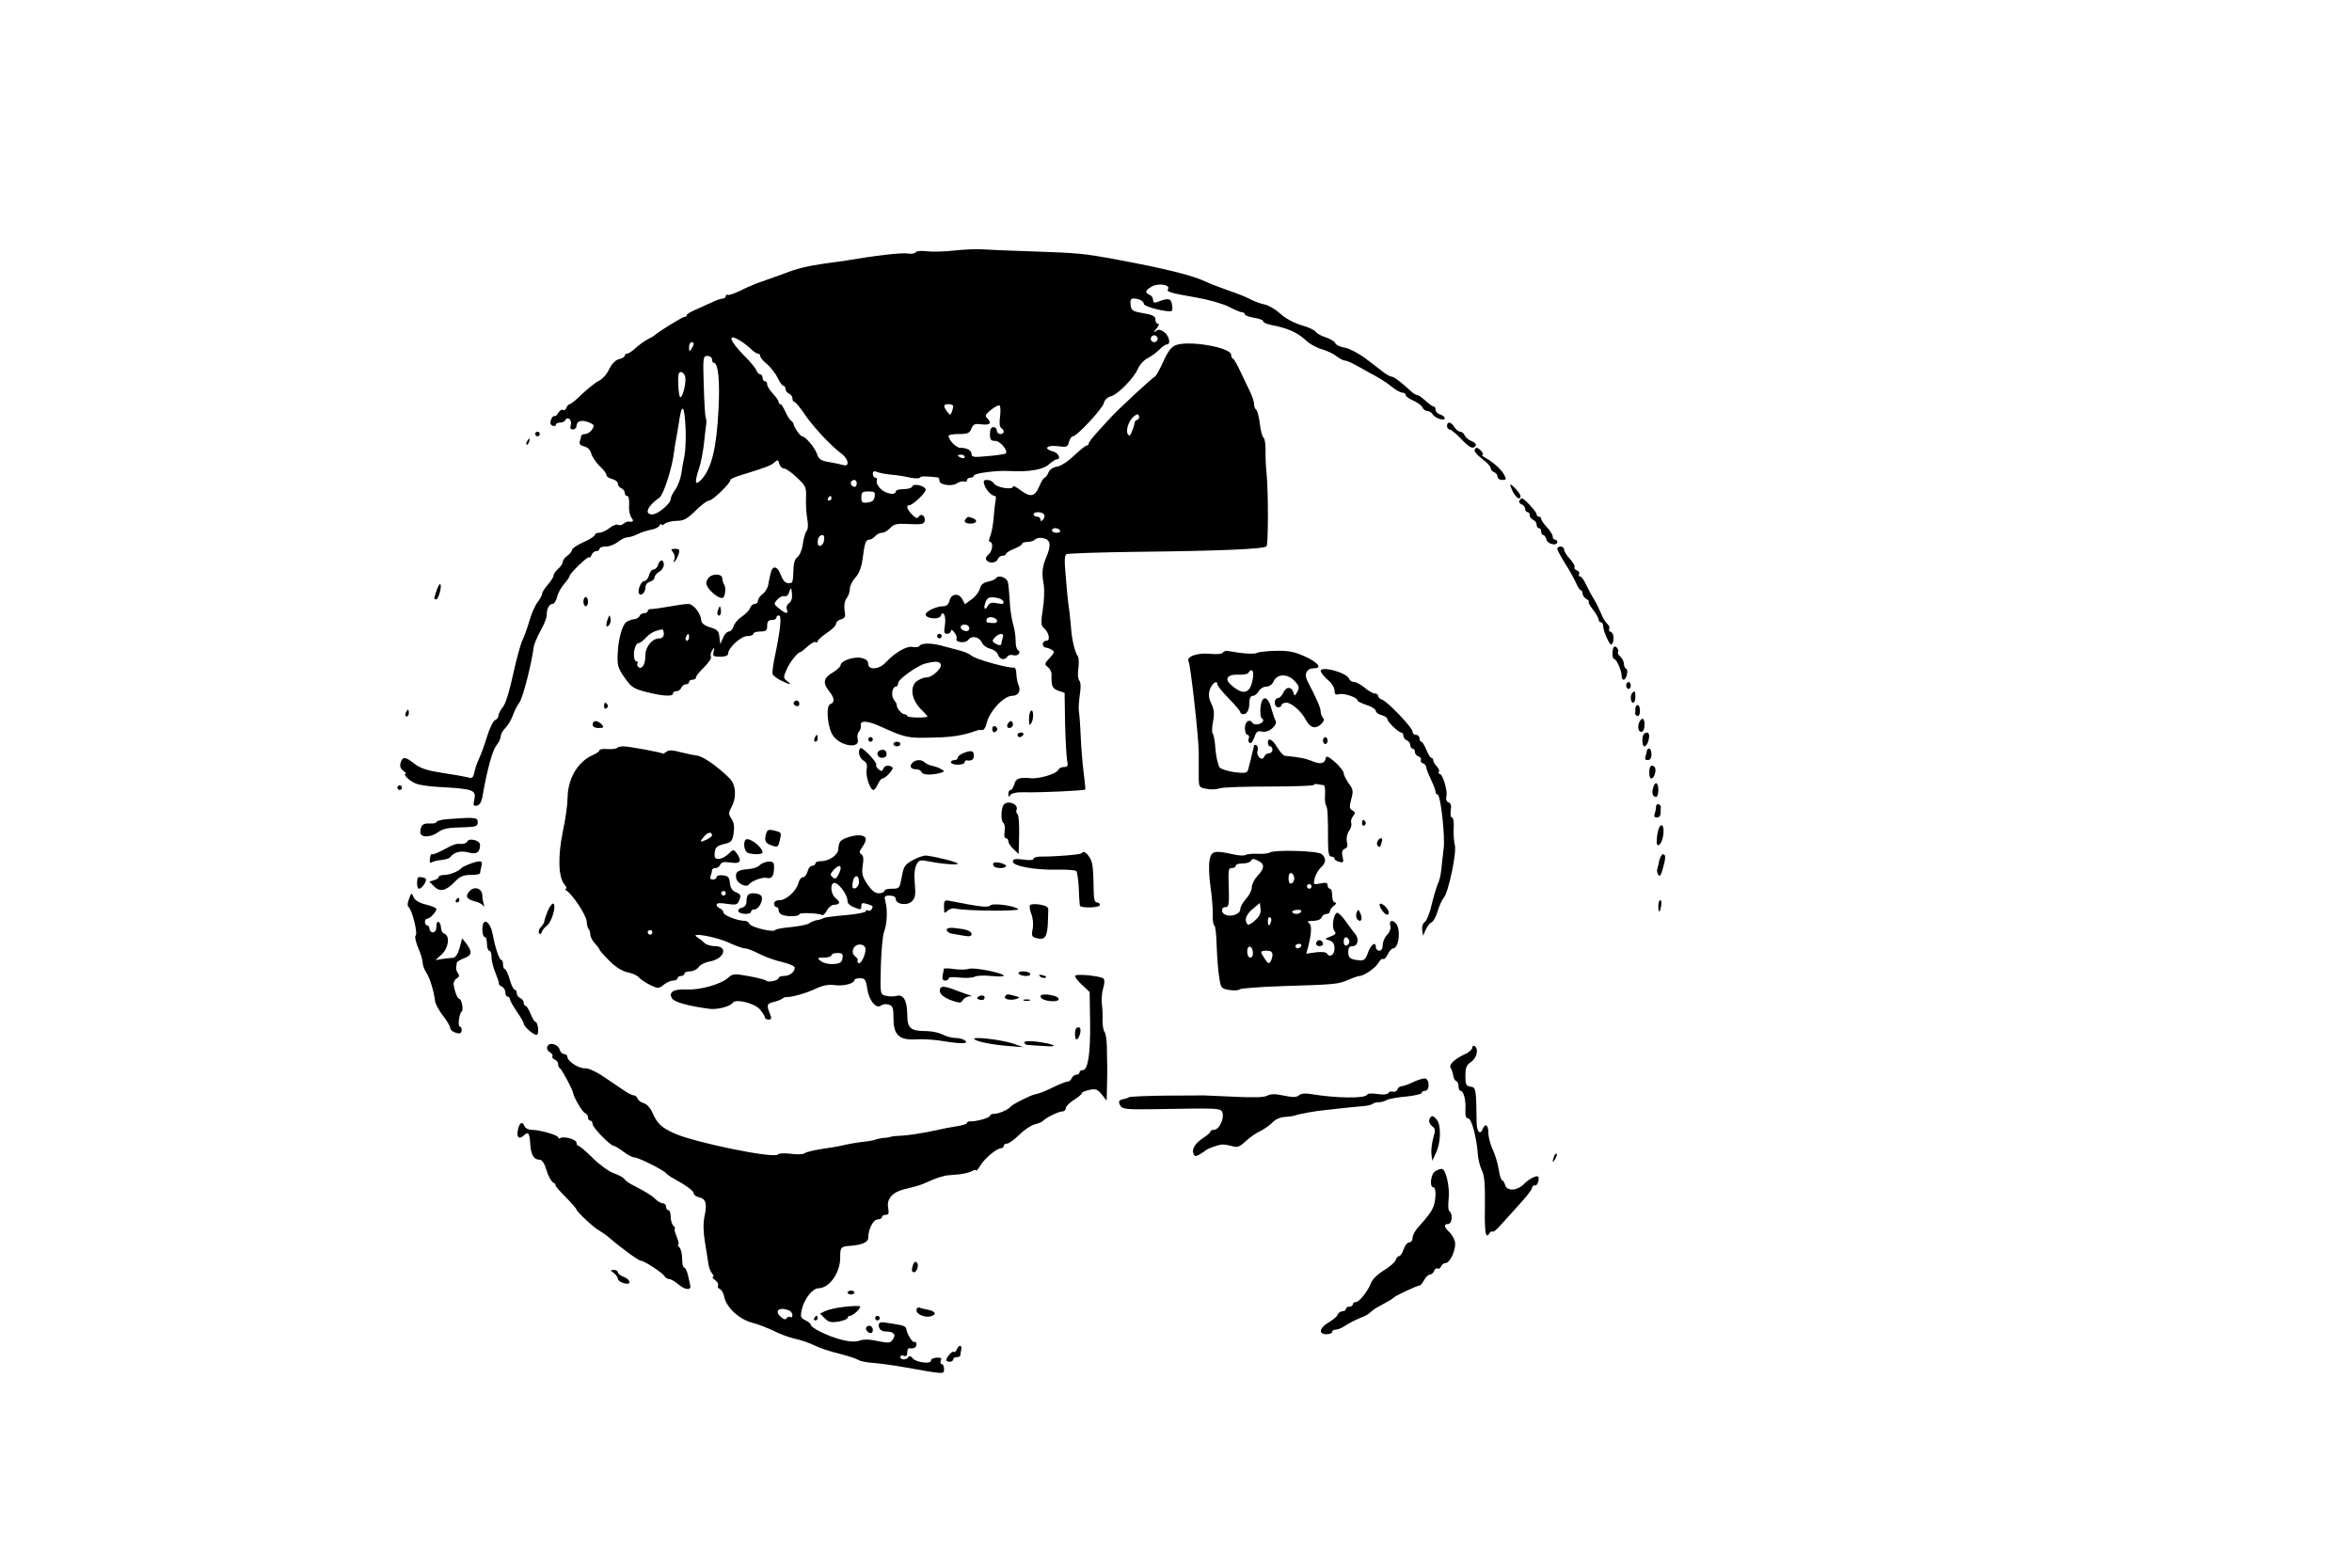 <?xml version="1.0" standalone="no"?>
<!DOCTYPE svg PUBLIC "-//W3C//DTD SVG 20010904//EN"
 "http://www.w3.org/TR/2001/REC-SVG-20010904/DTD/svg10.dtd">
<svg version="1.0" xmlns="http://www.w3.org/2000/svg"
 width="1024pt" height="683pt" viewBox="0 0 1024 683"
 preserveAspectRatio="xMidYMid meet">

<g transform="translate(0,683) scale(0.1,-0.1)"
fill="#000000" stroke="none">
<path d="M4155 5739 c-44 -5 -99 -6 -122 -3 -23 3 -44 1 -47 -5 -4 -5 -18 -8
-32 -5 -26 5 -145 -9 -279 -32 -11 -1 -53 -8 -94 -13 -69 -10 -116 -22 -166
-42 -11 -4 -48 -17 -81 -29 -34 -11 -83 -31 -109 -45 -27 -13 -52 -22 -57 -19
-4 3 -8 0 -8 -5 0 -6 -6 -11 -13 -11 -7 0 -31 -8 -53 -19 -21 -10 -54 -24 -71
-32 -18 -8 -33 -17 -33 -21 0 -5 -5 -8 -10 -8 -9 0 -116 -66 -130 -80 -3 -3
-17 -11 -31 -18 -15 -8 -38 -25 -52 -38 -14 -13 -31 -24 -37 -24 -5 0 -10 -4
-10 -9 0 -5 -11 -12 -25 -15 -16 -4 -31 -20 -43 -44 -9 -20 -29 -43 -44 -50
-15 -7 -47 -33 -73 -57 -25 -25 -50 -45 -54 -45 -5 0 -12 -7 -15 -16 -3 -8
-10 -13 -15 -9 -6 3 -14 -3 -20 -12 -5 -10 -13 -17 -17 -15 -5 2 -11 -5 -15
-16 -5 -14 -3 -22 7 -26 8 -3 14 -1 14 4 0 6 9 10 19 10 11 0 21 5 23 12 2 6
10 8 16 4 7 -4 10 -16 7 -27 -4 -13 -2 -19 9 -19 9 0 16 7 16 15 0 22 22 28
53 16 24 -10 26 -13 15 -31 -7 -11 -21 -20 -30 -20 -10 0 -18 -4 -18 -9 0 -5
-3 -16 -6 -24 -3 -10 3 -17 19 -21 15 -3 27 -15 31 -31 4 -14 20 -38 36 -54
17 -15 30 -33 30 -39 0 -7 11 -14 25 -18 14 -3 25 -13 25 -20 0 -8 7 -17 15
-20 8 -4 15 -12 15 -20 0 -8 5 -14 11 -14 6 0 9 -16 8 -39 -2 -22 3 -46 10
-55 12 -15 8 -21 -13 -17 -4 1 -14 -3 -22 -10 -7 -6 -18 -8 -24 -4 -5 3 -22
-3 -36 -14 -15 -12 -35 -21 -45 -21 -11 0 -19 -4 -19 -9 0 -5 -22 -20 -50 -32
-27 -12 -50 -28 -50 -34 0 -6 -9 -17 -20 -25 -11 -8 -20 -20 -20 -27 0 -7 -9
-21 -20 -30 -11 -10 -20 -22 -20 -29 0 -6 -11 -24 -25 -40 -14 -16 -25 -34
-25 -40 0 -6 -9 -22 -19 -36 -11 -13 -27 -49 -36 -81 -9 -31 -23 -70 -31 -86
-8 -17 -26 -83 -40 -147 -15 -69 -32 -127 -44 -142 -11 -13 -20 -31 -20 -39 0
-7 -7 -16 -15 -19 -8 -4 -24 -36 -35 -73 -11 -36 -27 -79 -35 -96 -8 -16 -17
-43 -20 -59 -5 -23 -10 -27 -28 -21 -12 3 -61 12 -109 19 -66 10 -95 19 -122
39 -42 33 -53 34 -62 5 -4 -15 -1 -25 12 -35 10 -7 14 -13 10 -13 -15 0 18
-32 44 -42 14 -6 59 -13 100 -15 151 -8 164 -13 155 -55 -6 -25 -4 -29 11 -26
13 2 21 16 26 48 20 113 42 192 59 214 11 13 19 31 19 40 0 9 9 25 21 37 11
11 25 35 31 52 6 18 19 44 30 59 15 22 52 166 62 243 2 11 15 42 29 68 15 26
27 56 27 67 0 29 11 50 25 50 7 0 16 13 20 29 3 16 17 42 31 58 13 15 24 31
24 35 0 11 78 86 84 81 3 -3 8 2 12 11 3 9 12 16 20 16 8 0 14 5 14 10 0 6 12
10 28 10 15 0 38 9 52 20 14 11 32 20 41 20 9 0 29 6 45 14 16 8 42 16 57 19
16 2 33 10 38 18 5 8 9 10 9 5 0 -5 7 -3 15 4 8 6 31 12 52 12 30 0 44 8 81
44 24 24 50 44 59 44 15 0 93 75 93 90 0 4 19 13 43 20 110 34 133 42 148 56
15 13 17 13 22 -6 3 -11 12 -20 20 -20 9 0 34 -18 57 -40 39 -37 41 -42 39
-92 -1 -29 2 -70 6 -91 4 -23 3 -42 -4 -50 -5 -7 -13 -33 -16 -57 -3 -24 -13
-48 -23 -56 -12 -8 -17 -27 -18 -61 0 -26 -3 -49 -7 -50 -22 -8 -35 1 -47 32
-16 42 -37 45 -45 8 -4 -16 -9 -39 -11 -53 -3 -13 -14 -30 -25 -38 -10 -7 -19
-20 -19 -28 0 -8 -6 -14 -14 -14 -8 0 -17 -8 -20 -17 -3 -10 -20 -27 -36 -38
-17 -11 -33 -30 -36 -42 -4 -13 -13 -23 -20 -23 -8 0 -20 -12 -26 -27 l-12
-28 -4 31 c-2 26 -9 33 -40 42 -26 8 -38 18 -39 31 -3 32 -34 71 -57 71 -11 0
-48 -5 -81 -11 -33 -6 -68 -11 -77 -11 -10 1 -18 -3 -18 -9 0 -5 -7 -9 -15 -9
-9 0 -18 -6 -21 -13 -2 -7 -14 -13 -25 -14 -11 -1 -26 -7 -33 -12 -18 -15 -35
-78 -37 -141 -2 -48 2 -61 31 -102 29 -41 39 -48 96 -62 72 -18 114 -20 114
-6 0 6 7 10 15 10 9 0 18 7 21 15 4 8 12 15 20 15 8 0 14 5 14 10 0 6 7 10 15
10 8 0 15 5 15 10 0 6 16 26 36 45 19 19 33 39 29 45 -3 5 -1 18 5 27 10 16
11 15 7 -4 -5 -20 -1 -23 29 -23 21 0 34 5 34 13 0 26 56 77 83 77 15 0 27 5
27 10 0 6 14 10 30 10 25 0 30 4 30 25 0 18 5 25 20 25 11 0 20 5 20 10 0 6 5
10 11 10 13 0 7 -60 -16 -171 -9 -40 -14 -78 -11 -85 2 -6 19 -19 37 -28 39
-19 50 -20 26 -2 -17 13 -17 17 -3 49 13 32 49 77 60 77 3 0 17 11 32 25 14
13 30 22 35 19 5 -3 9 -1 9 4 0 5 18 21 40 36 22 14 40 32 40 40 0 8 10 16 21
19 18 5 21 11 16 39 -3 21 0 41 9 53 8 10 14 29 14 41 0 13 11 35 24 49 16 17
26 44 31 78 9 71 14 87 29 87 8 0 19 7 26 15 7 8 20 15 30 15 9 0 25 9 36 21
16 17 28 20 83 17 54 -3 64 0 67 14 3 22 -16 35 -26 18 -6 -9 -13 -7 -29 9
-22 22 -28 41 -12 41 14 0 71 53 71 67 0 17 -53 30 -58 15 -2 -7 -19 -12 -38
-12 -19 0 -34 -4 -34 -10 0 -18 -43 -11 -66 11 -12 12 -20 27 -17 35 3 8 0 14
-6 14 -6 0 -11 7 -11 16 0 12 5 14 18 9 9 -4 37 -10 62 -12 25 -2 62 -8 83
-13 20 -4 39 -4 42 0 4 7 22 7 78 1 4 -1 7 -7 7 -15 0 -18 56 -26 77 -10 10 6
23 10 30 7 7 -3 13 0 13 6 0 6 7 11 15 11 8 0 15 4 15 9 0 10 99 23 150 20 89
-5 151 5 178 30 13 11 28 21 33 21 20 0 7 28 -16 34 -44 11 -29 29 19 23 40
-5 45 -4 50 19 4 13 11 24 17 24 17 0 128 119 135 145 3 14 16 26 30 29 31 8
101 80 118 120 7 17 26 38 42 46 16 8 39 25 51 37 12 13 27 23 33 23 19 0 10
39 -12 54 -17 12 -25 13 -37 3 -9 -7 -8 -2 3 11 11 12 14 22 8 22 -7 0 -12 8
-12 19 0 14 -11 20 -52 27 -48 8 -53 12 -56 37 -2 19 1 27 12 27 24 0 46 -11
46 -24 0 -12 107 -38 121 -30 4 2 4 15 1 30 -5 26 -16 27 -66 8 -11 -4 -16 -1
-16 10 0 9 -7 19 -15 22 -23 9 -18 22 13 38 28 14 79 5 67 -13 -7 -12 6 -16
125 -37 52 -9 115 -27 140 -40 25 -13 51 -24 57 -24 7 0 13 -4 13 -9 0 -5 18
-11 40 -15 22 -3 40 -10 40 -16 0 -5 17 -12 38 -16 65 -12 111 -32 145 -64 17
-17 50 -35 72 -41 21 -6 50 -19 63 -30 14 -10 30 -19 36 -19 6 0 25 -7 41 -16
17 -9 46 -25 65 -36 49 -26 70 -39 103 -65 16 -13 35 -23 43 -23 8 0 14 -5 14
-11 0 -5 15 -16 34 -24 18 -8 36 -21 39 -30 4 -8 13 -15 21 -15 8 0 19 -6 23
-14 10 -17 53 -31 53 -17 0 5 -9 13 -20 16 -11 3 -20 13 -20 21 0 8 -4 14 -9
14 -4 0 -20 11 -35 25 -15 14 -31 25 -37 25 -5 0 -18 8 -28 18 -42 39 -73 62
-83 62 -5 0 -22 9 -36 20 -15 12 -50 38 -78 60 -29 21 -68 42 -89 46 -20 3
-39 12 -42 20 -2 7 -21 18 -41 25 -21 6 -40 18 -45 25 -4 7 -32 20 -62 28 -32
10 -70 30 -91 50 -21 19 -51 37 -68 40 -17 3 -44 13 -61 22 -16 9 -60 27 -97
39 -36 13 -81 30 -100 39 -57 27 -178 57 -383 95 -152 28 -167 29 -365 36 -96
3 -195 7 -220 9 -25 2 -81 0 -125 -5z m885 -384 c0 -8 -7 -15 -15 -15 -8 0
-15 7 -15 15 0 8 7 15 15 15 8 0 15 -7 15 -15z m-1812 -12 c15 -10 35 -26 44
-35 10 -10 23 -18 28 -18 6 0 10 -5 10 -11 0 -6 13 -22 30 -35 16 -14 37 -41
46 -60 9 -19 20 -34 25 -34 5 0 9 -6 9 -14 0 -8 7 -16 15 -20 8 -3 15 -12 15
-21 0 -8 4 -15 9 -15 4 0 24 -24 43 -52 36 -54 113 -137 161 -173 32 -23 37
-60 8 -50 -10 3 -38 9 -62 13 -35 6 -44 12 -52 35 -9 28 -51 77 -65 77 -8 0
-36 41 -37 53 0 4 -5 11 -11 15 -6 4 -17 22 -25 40 -8 17 -17 32 -21 32 -5 0
-8 4 -8 9 0 6 -11 22 -25 37 -14 15 -25 33 -25 40 0 8 -4 14 -10 14 -5 0 -10
7 -10 15 0 8 -5 15 -10 15 -6 0 -14 8 -17 18 -4 9 -26 37 -50 60 -71 72 -79
106 -15 65z m-208 -10 c0 -5 -5 -15 -10 -23 -8 -12 -10 -11 -10 8 0 12 5 22
10 22 6 0 10 -3 10 -7z m80 -68 c0 -8 4 -15 8 -15 19 0 27 -82 20 -205 -8
-165 -30 -255 -74 -303 -29 -30 -31 -15 -10 50 8 24 17 72 21 108 4 36 8 74
10 85 1 11 0 24 -3 28 -2 5 -6 67 -8 138 -4 123 -3 129 16 129 11 0 20 -7 20
-15z m-117 -75 c6 -23 -10 -90 -21 -90 -4 0 -8 25 -9 55 -2 41 1 55 11 55 8 0
16 -9 19 -20z m1167 -129 c0 -5 -3 -17 -6 -25 -6 -15 -8 -15 -20 1 -19 25 -17
33 6 33 11 0 20 -4 20 -9z m204 -45 c-4 -27 -2 -46 5 -50 16 -10 14 -26 -4
-26 -8 0 -15 7 -15 15 0 8 -7 15 -15 15 -10 0 -15 -10 -15 -30 0 -25 4 -30 23
-30 22 0 57 -43 46 -55 -3 -2 -38 -8 -77 -11 -61 -6 -72 -5 -72 8 0 17 -20 28
-50 28 -17 0 -50 34 -50 52 0 5 20 8 45 8 38 0 47 4 54 23 8 20 15 23 45 19
37 -4 45 5 24 27 -11 10 -7 17 16 36 17 13 33 22 38 19 4 -3 5 -24 2 -48z
m-1369 -53 c2 -43 -1 -96 -5 -118 -5 -22 -11 -58 -14 -80 -4 -22 -15 -52 -26
-67 -11 -15 -20 -33 -20 -41 0 -20 -56 -67 -80 -67 -37 0 -21 37 31 73 18 13
56 130 64 202 2 17 6 39 8 50 2 11 8 43 12 70 13 95 25 86 30 -22z m1215 -123
c0 -5 -7 -7 -15 -4 -8 4 -15 8 -15 10 0 2 7 4 15 4 8 0 15 -4 15 -10z m-470
-115 c0 -8 -4 -15 -9 -15 -13 0 -22 16 -14 24 11 11 23 6 23 -9z m78 -57 c-2
-17 -11 -24 -30 -26 -24 -3 -28 0 -28 22 0 22 4 26 31 26 26 0 30 -3 27 -22z
m-188 -8 c0 -5 -5 -10 -11 -10 -5 0 -7 5 -4 10 3 6 8 10 11 10 2 0 4 -4 4 -10z
m-32 -182 c-4 -27 -28 -36 -28 -10 0 20 8 32 22 32 5 0 8 -10 6 -22z m-152
-274 c-10 -7 -14 -18 -10 -28 8 -21 -6 -20 -35 5 -23 18 -23 20 -6 39 9 10 23
16 30 14 8 -3 17 4 21 18 8 22 9 22 12 -7 2 -18 -2 -33 -12 -41z m-546 -134
c0 -13 -7 -20 -20 -20 -30 0 -60 -36 -60 -72 0 -39 -13 -63 -29 -54 -6 4 -9
12 -6 17 4 5 1 9 -4 9 -12 0 -15 39 -5 64 3 9 10 16 16 16 5 0 19 11 31 24 19
20 38 30 70 35 4 0 7 -8 7 -19z m110 -15 c0 -8 -4 -15 -10 -15 -5 0 -7 7 -4
15 4 8 8 15 10 15 2 0 4 -7 4 -15z"/>
<path d="M5119 5327 c-19 -7 -35 -28 -55 -73 -16 -35 -32 -64 -36 -64 -6 0
-164 -146 -194 -180 -8 -8 -32 -35 -54 -59 -22 -24 -40 -47 -40 -52 0 -5 -4
-9 -9 -9 -5 0 -29 -20 -55 -44 -27 -26 -58 -46 -74 -48 -16 -2 -31 -12 -37
-25 -5 -13 -13 -23 -17 -23 -4 0 -14 -16 -22 -35 -20 -48 -39 -52 -81 -21 -19
15 -35 23 -35 17 0 -16 -72 -4 -82 13 -5 9 -18 16 -29 16 -17 0 -19 -4 -13
-22 7 -22 31 -47 46 -48 4 0 5 -10 2 -22 -2 -13 -6 -45 -8 -73 -2 -27 -8 -62
-14 -77 -7 -17 -8 -28 -2 -28 16 0 11 -42 -7 -55 -9 -7 -13 -17 -9 -23 10 -17
43 -15 50 3 3 8 12 15 21 15 8 0 15 4 15 8 0 5 16 14 35 22 19 8 35 17 35 22
0 4 10 8 23 8 13 0 28 5 34 11 7 7 23 9 37 5 30 -7 33 -29 12 -81 -19 -43 -21
-71 -12 -120 4 -23 2 -72 -4 -109 -9 -57 -8 -70 4 -80 22 -18 31 -56 12 -56
-9 0 -16 -7 -16 -15 0 -8 6 -15 13 -15 6 0 19 -5 27 -10 12 -7 11 -13 -10 -35
-23 -24 -23 -28 -9 -39 9 -6 17 -20 17 -31 -1 -54 3 -63 30 -73 l27 -9 2 -134
c2 -74 6 -146 9 -161 5 -23 2 -28 -14 -28 -11 0 -22 -6 -25 -13 -6 -16 -82
-39 -117 -36 -52 5 -68 -1 -74 -26 -4 -14 -11 -25 -16 -25 -6 0 -10 -8 -10
-17 0 -14 2 -15 9 -5 5 8 27 13 62 12 66 -2 260 7 264 12 1 2 -2 35 -7 73 -5
39 -11 111 -13 160 -2 50 -6 98 -8 109 -2 10 0 41 4 69 5 32 5 55 -2 63 -6 7
-8 31 -4 54 3 23 2 47 -3 53 -11 14 -25 70 -28 112 -1 17 -5 53 -8 80 -4 28
-9 70 -11 95 -2 25 -6 69 -8 97 -3 33 -1 55 6 60 6 3 144 8 306 10 361 4 553
12 565 24 8 7 8 230 1 309 -4 36 -6 86 -5 112 0 26 -4 49 -9 52 -5 4 -13 31
-16 61 -4 31 -11 58 -16 61 -5 3 -9 13 -9 24 0 10 -8 35 -19 57 -10 21 -29 61
-42 88 -13 28 -27 52 -31 53 -5 2 -8 10 -8 17 0 32 -184 64 -241 42z m-167
-325 c-7 -2 -12 -7 -12 -12 0 -5 -5 -21 -11 -37 -8 -21 -12 -24 -19 -13 -10
17 5 61 28 78 13 10 18 10 21 0 2 -6 -1 -14 -7 -16z m-406 -413 c3 -6 1 -16
-5 -22 -8 -8 -11 -8 -11 1 0 7 -7 12 -15 12 -8 0 -15 5 -15 10 0 13 37 13 46
-1z m69 -69 c3 -5 -3 -10 -14 -10 -12 0 -21 5 -21 10 0 6 6 10 14 10 8 0 18
-4 21 -10z"/>
<path d="M6300 4975 c0 -8 5 -15 11 -15 6 0 28 -18 49 -40 39 -41 54 -48 65
-30 3 6 -5 14 -18 19 -13 5 -27 17 -30 25 -4 9 -12 16 -19 16 -7 0 -19 9 -26
20 -14 24 -32 26 -32 5z"/>
<path d="M2330 4940 c0 -5 5 -10 10 -10 6 0 10 5 10 10 0 6 -4 10 -10 10 -5 0
-10 -4 -10 -10z"/>
<path d="M2295 4909 c-4 -6 -5 -12 -2 -15 2 -3 7 2 10 11 7 17 1 20 -8 4z"/>
<path d="M6420 4868 c0 -7 16 -24 35 -38 19 -14 35 -31 35 -38 0 -7 7 -15 15
-18 8 -4 15 -12 15 -20 0 -8 9 -14 20 -14 18 0 19 3 9 22 -12 23 -46 54 -83
75 -12 7 -17 12 -12 13 11 0 -14 30 -25 30 -5 0 -9 -6 -9 -12z"/>
<path d="M6586 4690 c15 -29 34 -40 34 -20 0 10 -36 50 -44 50 -3 0 2 -13 10
-30z"/>
<path d="M6615 4650 c-3 -6 1 -13 9 -16 9 -3 16 -12 16 -20 0 -8 5 -14 10 -14
6 0 10 -6 10 -14 0 -8 7 -16 15 -20 8 -3 15 -12 15 -21 0 -8 5 -15 10 -15 6 0
10 -7 10 -15 0 -8 4 -15 9 -15 5 0 11 -9 14 -20 5 -20 47 -29 47 -10 0 6 -4
10 -10 10 -5 0 -10 6 -10 14 0 7 -11 25 -25 40 -14 15 -25 31 -25 37 0 5 -4 9
-10 9 -5 0 -10 5 -10 11 0 10 -54 69 -64 69 -2 0 -8 -5 -11 -10z"/>
<path d="M4207 4573 c-14 -13 -6 -23 18 -23 28 0 34 15 9 24 -19 7 -19 7 -27
-1z"/>
<path d="M6780 4440 c0 -5 15 -33 33 -62 19 -29 40 -68 48 -85 8 -18 17 -33
21 -33 5 0 8 -7 8 -15 0 -7 8 -19 18 -24 9 -6 13 -11 9 -11 -4 0 3 -15 17 -33
15 -19 26 -39 26 -45 0 -7 5 -12 10 -12 6 0 10 -8 10 -18 0 -21 30 -86 36 -79
13 12 11 49 -1 54 -8 3 -12 9 -9 15 3 5 -1 15 -8 21 -8 7 -21 28 -28 47 -8 19
-21 46 -30 60 -9 14 -24 42 -34 63 -9 20 -21 37 -27 37 -6 0 -7 5 -4 10 3 6
-1 13 -9 16 -9 3 -14 10 -11 14 3 5 -6 21 -20 36 -14 15 -25 33 -25 40 0 8 -7
14 -15 14 -8 0 -15 -4 -15 -10z"/>
<path d="M2930 4425 c7 -8 9 -23 6 -32 -5 -12 -4 -14 2 -8 5 6 13 20 17 33 5
18 3 22 -16 22 -18 0 -19 -2 -9 -15z"/>
<path d="M2865 4370 c-3 -11 -12 -20 -20 -20 -7 0 -16 -11 -19 -25 -4 -14 -13
-25 -21 -25 -15 0 -32 -46 -22 -56 10 -11 27 7 27 28 0 11 8 22 20 25 11 3 20
11 20 19 0 7 9 18 20 24 11 6 20 20 20 30 0 26 -17 26 -25 0z"/>
<path d="M3082 4310 c-10 -17 -10 -24 5 -45 10 -13 28 -28 40 -34 20 -9 24 -7
29 14 3 13 2 30 -2 37 -5 7 -9 20 -9 28 0 24 -48 24 -63 0z"/>
<path d="M4336 4312 c-3 -5 -19 -12 -35 -15 -20 -4 -31 -14 -35 -31 -3 -13
-19 -34 -36 -46 l-29 -21 -11 21 c-15 29 -48 26 -56 -5 -4 -17 -13 -25 -28
-25 -29 0 -76 -22 -76 -36 0 -18 58 -23 65 -7 11 29 25 1 19 -38 -5 -32 -4
-39 10 -39 9 0 16 6 16 13 1 7 7 4 15 -7 8 -10 12 -22 10 -27 -10 -16 38 -22
50 -6 15 21 48 15 60 -11 5 -12 22 -24 37 -27 15 -4 30 -15 33 -26 7 -21 30
-26 41 -8 3 6 15 9 25 6 21 -6 37 12 21 22 -6 4 -11 22 -10 41 0 19 -5 53 -12
75 -6 22 -13 67 -14 100 -2 33 -5 69 -8 80 -5 21 -42 33 -52 17z m32 -101 c4
-11 -2 -13 -26 -8 -24 5 -34 2 -41 -11 -13 -24 -21 -12 -10 16 7 19 15 23 41
20 17 -2 34 -9 36 -17z m-27 -86 c-1 -9 -10 -10 -41 -6 -5 0 -7 7 -4 15 6 16
46 7 45 -9z m-121 -31 c0 -9 -7 -14 -17 -12 -25 5 -28 28 -4 28 12 0 21 -6 21
-16z m146 -40 c-3 -9 -6 -20 -6 -25 0 -11 -11 -11 -29 0 -12 8 -12 11 0 25 19
20 43 21 35 0z"/>
<path d="M1901 4259 c-13 -39 -13 -39 -2 -39 10 0 26 58 18 66 -3 3 -10 -9
-16 -27z"/>
<path d="M2540 4210 c0 -11 5 -20 10 -20 6 0 10 9 10 20 0 11 -4 20 -10 20 -5
0 -10 -9 -10 -20z"/>
<path d="M3127 4176 c-4 -10 -5 -21 -2 -24 9 -9 17 6 13 25 -3 17 -4 17 -11
-1z"/>
<path d="M2647 4137 c-11 -29 -9 -43 4 -30 6 6 9 19 7 29 -3 18 -4 18 -11 1z"/>
<path d="M4080 4060 c0 -5 5 -10 10 -10 6 0 10 5 10 10 0 6 -4 10 -10 10 -5 0
-10 -4 -10 -10z"/>
<path d="M4003 4017 c-3 -5 -16 -7 -30 -4 -26 5 -77 -25 -117 -68 -29 -31 -76
-34 -76 -6 0 13 -9 21 -30 26 -33 7 -90 -13 -90 -31 0 -7 -16 -21 -35 -33 -40
-23 -44 -45 -15 -81 24 -30 25 -49 5 -56 -21 -8 -12 -106 13 -139 33 -46 120
-57 106 -13 -3 10 -1 25 6 32 6 8 9 20 8 27 -5 23 29 21 84 -4 108 -49 120
-52 223 -49 87 1 138 9 195 30 8 3 20 4 27 3 6 -1 14 11 18 27 11 53 75 122
112 122 27 0 39 22 27 48 -5 9 -8 31 -9 47 0 18 -5 29 -12 28 -20 -4 -166 36
-182 51 -9 7 -27 16 -41 20 -14 4 -49 13 -78 21 -55 16 -100 16 -109 2z m92
-78 c10 -16 -35 -59 -62 -59 -13 0 -33 -9 -45 -19 -28 -27 -18 -80 23 -121 17
-16 29 -31 27 -31 -14 -6 -88 -4 -88 3 0 4 -6 8 -13 8 -12 0 -35 29 -33 41 1
3 -5 13 -12 22 -14 17 -8 57 9 57 5 0 9 7 9 15 0 17 84 77 120 86 40 10 58 10
65 -2z"/>
<path d="M7027 4013 c-9 -9 -9 -53 1 -53 10 0 32 -50 32 -72 0 -10 4 -18 9
-18 12 0 22 44 11 48 -6 2 -10 12 -10 22 0 9 -7 23 -15 30 -8 7 -13 15 -11 19
7 10 -9 32 -17 24z"/>
<path d="M5324 3988 c-4 -6 -27 -8 -59 -5 -54 5 -102 -13 -90 -34 8 -12 44
-332 44 -394 0 -27 0 -73 0 -102 0 -51 1 -52 33 -58 18 -4 44 -3 58 2 14 5
112 8 218 8 105 0 192 3 192 7 0 3 8 5 18 3 9 -2 21 -4 25 -4 5 -1 7 -18 6
-39 -2 -21 0 -43 4 -49 7 -11 9 -38 9 -160 0 -47 4 -63 14 -63 8 0 14 -4 14
-9 0 -5 9 -11 21 -14 18 -5 20 -2 14 23 -4 20 -2 29 10 34 11 4 14 13 9 30 -3
15 0 33 9 47 9 12 13 28 10 35 -3 8 1 21 8 30 11 13 10 17 -3 25 -13 7 -14 15
-5 49 10 35 8 43 -11 69 -12 17 -22 37 -22 45 0 7 -17 29 -37 47 -30 26 -39
29 -41 17 -4 -22 -22 -27 -52 -15 -38 15 -58 19 -127 26 -6 1 -20 17 -32 36
-21 36 -41 46 -41 20 0 -8 5 -15 10 -15 6 0 10 -7 10 -15 0 -8 -7 -15 -15 -15
-9 0 -18 -7 -21 -15 -9 -22 -36 2 -29 26 3 9 1 20 -5 24 -5 3 -11 1 -11 -4 -1
-6 -2 -14 -4 -18 -1 -5 -5 -21 -9 -38 -4 -16 -10 -38 -12 -47 -4 -14 -13 -16
-57 -11 -28 4 -58 13 -66 20 -7 8 -16 43 -19 79 -2 35 -8 67 -12 69 -4 3 -4
25 1 51 7 36 5 54 -7 80 -12 24 -13 41 -7 60 9 28 33 45 33 24 0 -6 23 -34 50
-62 28 -28 50 -55 50 -59 0 -5 6 -9 14 -9 16 0 26 21 26 56 0 14 6 24 15 24 8
0 19 9 25 20 6 11 21 20 33 20 13 0 26 9 32 23 15 33 60 35 91 2 21 -22 22
-29 12 -48 -10 -18 -13 -19 -16 -5 -6 28 -32 30 -44 3 -6 -14 -17 -25 -25 -25
-7 0 -13 -9 -13 -20 0 -11 7 -20 15 -20 8 0 15 5 15 10 0 6 10 10 21 10 22 0
65 -38 84 -74 18 -35 42 -42 65 -21 14 13 17 22 10 29 -5 5 -10 18 -10 27 0
16 -17 55 -57 132 -17 32 -4 57 28 57 37 0 18 25 -39 51 -46 21 -71 26 -127
25 -39 -1 -76 -5 -82 -9 -11 -7 -66 -3 -125 8 -10 2 -21 -1 -24 -7z m130 -115
c-11 -66 -43 -73 -98 -22 -26 25 -9 44 38 41 19 -1 37 2 41 8 15 24 26 8 19
-27z"/>
<path d="M5750 3908 c1 -7 14 -24 30 -38 17 -13 30 -34 30 -46 0 -17 4 -21 20
-17 21 6 80 -14 80 -27 0 -4 18 -13 40 -20 22 -7 40 -19 40 -26 0 -6 11 -15
25 -18 14 -4 25 -11 25 -17 0 -12 49 -59 61 -59 5 0 9 -6 9 -14 0 -8 7 -16 15
-20 8 -3 15 -12 15 -21 0 -8 5 -15 10 -15 6 0 10 -6 10 -14 0 -8 7 -17 16 -20
8 -3 13 -10 10 -15 -3 -5 1 -12 9 -15 8 -3 14 -9 13 -13 0 -4 8 -28 20 -53 12
-25 22 -51 22 -57 0 -7 4 -13 9 -13 13 0 34 -185 26 -238 -3 -26 -8 -66 -10
-89 -2 -24 -9 -51 -15 -62 -5 -11 -17 -50 -26 -87 -8 -37 -22 -73 -31 -79 -9
-7 -13 -21 -11 -36 l4 -24 11 26 c7 15 18 29 25 32 8 3 20 25 27 48 7 24 19
51 27 60 20 22 57 197 48 229 -4 14 -6 46 -5 73 2 26 -2 47 -7 47 -6 0 -8 14
-6 30 4 21 1 32 -9 36 -9 3 -13 13 -10 25 7 24 -16 99 -29 99 -5 0 -7 4 -3 9
3 5 -2 16 -10 24 -8 9 -15 20 -15 26 0 6 -4 11 -8 11 -5 0 -14 16 -22 35 -8
19 -17 35 -22 35 -4 0 -8 7 -8 15 0 8 -7 15 -15 15 -8 0 -15 6 -15 14 0 17
-108 130 -132 139 -10 3 -18 11 -18 17 0 5 -6 10 -14 10 -8 0 -28 11 -44 25
-17 14 -37 25 -46 25 -9 0 -19 6 -22 14 -10 27 -124 58 -124 34z"/>
<path d="M7080 3845 c0 -8 5 -15 10 -15 6 0 10 7 10 15 0 8 -4 15 -10 15 -5 0
-10 -7 -10 -15z"/>
<path d="M7107 3813 c-11 -10 -8 -43 3 -43 6 0 10 11 10 25 0 26 -2 29 -13 18z"/>
<path d="M5488 3750 c-2 -23 0 -44 4 -46 14 -9 8 -22 -12 -27 -11 -3 -23 -1
-26 4 -13 21 -34 8 -34 -21 0 -16 5 -30 11 -30 6 0 9 -7 6 -15 -4 -8 -2 -17 4
-20 5 -4 14 7 20 24 9 26 15 30 34 25 28 -7 70 29 58 49 -4 7 -12 30 -18 52
-14 57 -42 59 -47 5z"/>
<path d="M3456 3771 c-3 -5 1 -11 9 -15 9 -3 15 0 15 9 0 16 -16 20 -24 6z"/>
<path d="M2630 3754 c0 -8 5 -12 10 -9 6 4 8 11 5 16 -9 14 -15 11 -15 -7z"/>
<path d="M7120 3745 c0 -8 0 -18 -1 -22 0 -4 4 -9 10 -11 6 -2 11 8 11 22 0
14 -4 26 -10 26 -5 0 -10 -7 -10 -15z"/>
<path d="M1766 3725 c-3 -8 -1 -15 4 -15 6 0 10 7 10 15 0 8 -2 15 -4 15 -2 0
-6 -7 -10 -15z"/>
<path d="M4488 3734 c-5 -4 -8 -21 -8 -38 1 -26 2 -28 11 -13 11 19 8 63 -3
51z"/>
<path d="M7135 3680 c-7 -23 2 -43 16 -35 12 8 12 55 0 55 -5 0 -12 -9 -16
-20z"/>
<path d="M2580 3675 c0 -10 10 -15 26 -15 22 0 25 2 14 15 -7 8 -19 15 -26 15
-8 0 -14 -7 -14 -15z"/>
<path d="M4386 3675 c-3 -9 0 -15 9 -15 8 0 15 7 15 15 0 8 -4 15 -9 15 -5 0
-11 -7 -15 -15z"/>
<path d="M4320 3655 c0 -9 5 -15 11 -13 6 2 11 8 11 13 0 5 -5 11 -11 13 -6 2
-11 -4 -11 -13z"/>
<path d="M4430 3630 c0 -5 4 -10 9 -10 6 0 13 5 16 10 3 6 -1 10 -9 10 -9 0
-16 -4 -16 -10z"/>
<path d="M7157 3633 c-10 -10 -8 -53 2 -53 10 0 21 24 21 46 0 15 -12 19 -23
7z"/>
<path d="M3546 3615 c-3 -8 -1 -15 4 -15 6 0 10 7 10 15 0 8 -2 15 -4 15 -2 0
-6 -7 -10 -15z"/>
<path d="M3780 3610 c0 -5 5 -10 10 -10 6 0 10 5 10 10 0 6 -4 10 -10 10 -5 0
-10 -4 -10 -10z"/>
<path d="M5760 3605 c0 -8 5 -15 10 -15 6 0 10 7 10 15 0 8 -4 15 -10 15 -5 0
-10 -7 -10 -15z"/>
<path d="M3890 3590 c0 -5 7 -10 15 -10 8 0 15 5 15 10 0 6 -7 10 -15 10 -8 0
-15 -4 -15 -10z"/>
<path d="M2686 3573 c-4 -4 -22 -6 -41 -5 -19 2 -35 -1 -35 -5 0 -5 -13 -14
-29 -21 -66 -29 -109 -103 -110 -187 0 -27 -9 -94 -21 -148 -22 -108 -19 -199
8 -229 8 -10 11 -18 6 -18 -5 0 -4 -4 2 -8 27 -17 86 -107 88 -133 1 -16 5
-32 9 -35 4 -4 7 -15 7 -24 0 -9 9 -26 20 -38 11 -12 20 -24 20 -27 0 -3 19
-25 43 -49 28 -28 56 -45 79 -50 20 -4 42 -13 49 -22 7 -8 29 -23 49 -33 35
-17 38 -17 60 1 12 10 31 18 41 18 10 0 19 5 19 10 0 6 7 10 15 10 8 0 15 5
15 10 0 6 11 10 24 10 14 0 31 9 38 19 8 11 29 21 47 24 65 11 84 67 22 67
-16 0 -36 6 -43 13 -7 7 -22 19 -33 26 -37 23 84 2 140 -25 29 -13 59 -24 69
-24 9 0 38 -11 64 -25 26 -13 71 -29 100 -35 28 -7 52 -17 52 -24 0 -19 -22
-36 -47 -36 -13 0 -23 -4 -23 -9 0 -11 -49 -21 -55 -11 -2 3 -36 12 -74 19
-65 12 -71 11 -91 -7 -31 -28 -119 -53 -179 -51 -58 3 -82 -11 -65 -39 10 -16
72 -33 162 -45 33 -5 92 10 103 27 13 17 91 -2 116 -28 12 -14 23 -30 23 -36
0 -5 7 -10 16 -10 11 0 14 5 9 18 -19 45 -17 51 11 58 16 4 34 10 39 15 6 4
12 7 15 7 19 -3 92 17 130 36 32 15 56 20 85 16 39 -5 85 7 85 23 0 4 11 7 24
7 22 0 26 -6 32 -47 8 -52 40 -89 61 -71 7 5 21 7 33 3 17 -5 20 -15 20 -59 0
-74 25 -97 101 -92 30 2 86 -2 124 -9 73 -12 109 -10 83 6 -7 5 -25 9 -39 9
-15 0 -40 7 -55 15 -16 8 -48 15 -72 15 -68 0 -82 12 -82 73 -1 61 -17 89 -48
80 -12 -3 -33 -3 -46 1 -24 6 -24 6 -21 129 2 67 8 135 14 149 13 34 16 95 6
131 -6 24 -5 27 19 27 16 0 26 -6 26 -15 0 -23 48 -30 69 -11 16 15 18 27 14
77 -4 39 -1 68 7 83 10 21 16 22 49 16 57 -12 131 -18 131 -11 0 6 -83 28
-135 35 -11 2 -38 -7 -60 -19 -36 -20 -41 -28 -49 -74 -9 -49 -10 -51 -42 -51
-19 0 -34 -4 -34 -10 0 -5 -11 -10 -24 -10 -16 0 -31 12 -50 40 -22 33 -25 47
-20 81 5 29 3 43 -6 49 -10 6 -9 13 4 31 22 32 20 47 -6 51 -26 4 -79 -12 -90
-27 -4 -5 -8 -20 -8 -31 0 -26 -39 -54 -75 -54 -14 0 -25 -4 -25 -10 0 -5 -6
-10 -14 -10 -8 0 -17 -11 -20 -25 -4 -14 -13 -25 -20 -25 -8 0 -17 -12 -20
-26 -9 -34 -53 -74 -82 -74 -15 0 -24 -6 -24 -15 0 -8 5 -15 10 -15 6 0 10 -6
10 -14 0 -8 7 -17 16 -20 23 -9 74 -7 74 3 0 8 85 5 100 -4 4 -2 13 7 20 20 7
14 21 25 30 25 27 0 31 12 10 27 -20 14 -28 57 -12 67 17 10 62 -47 62 -79 0
-9 12 -20 26 -25 33 -13 34 -13 34 6 0 11 6 14 23 8 28 -8 30 -10 22 -23 -3
-6 -11 -9 -16 -6 -5 4 -9 2 -9 -3 0 -5 -39 -13 -87 -17 -49 -4 -92 -10 -98
-13 -5 -4 -19 -8 -29 -9 -11 -2 -25 -8 -32 -13 -6 -6 -42 -13 -78 -17 -37 -3
-69 -9 -71 -13 -7 -12 -106 12 -112 27 -3 7 -12 13 -20 13 -32 0 -93 24 -93
36 0 6 -7 14 -15 18 -8 3 -15 10 -15 16 0 8 15 9 45 4 41 -6 46 -4 54 17 8 20
5 25 -14 33 -17 7 -25 19 -27 40 -2 25 -8 32 -30 34 -16 2 -28 -1 -28 -7 0 -6
-7 -11 -16 -11 -11 0 -14 5 -10 16 3 9 6 20 6 25 0 5 7 9 15 9 9 0 18 7 21 15
5 11 16 13 45 9 43 -7 51 6 26 41 -13 17 -15 17 -35 -3 -12 -12 -31 -22 -43
-22 -16 0 -20 5 -17 28 2 22 10 29 39 36 33 8 38 13 43 48 4 26 2 46 -9 62
-14 21 -14 26 0 52 23 44 19 97 -9 125 -53 53 -120 99 -144 99 -9 1 -39 7 -67
14 -37 10 -54 11 -64 2 -8 -6 -15 -10 -15 -8 -1 5 -148 32 -172 32 -11 0 -24
-3 -28 -7z m414 -381 c0 -4 -11 -12 -25 -19 -29 -13 -31 -10 -8 16 15 18 33
20 33 3z m560 -143 c0 -6 -5 -19 -11 -30 -8 -16 -13 -18 -24 -9 -11 9 -11 14
3 30 19 21 32 25 32 9z m80 -59 c0 -19 -17 -36 -27 -26 -3 3 -2 17 1 31 7 28
26 25 26 -5z m-580 -50 c0 -5 -4 -10 -10 -10 -5 0 -10 5 -10 10 0 6 5 10 10
10 6 0 10 -4 10 -10z m-320 -170 c0 -5 -4 -10 -10 -10 -5 0 -10 5 -10 10 0 6
5 10 10 10 6 0 10 -4 10 -10z m927 -66 c7 -19 -17 -75 -29 -68 -5 3 -7 8 -4
12 3 3 -2 10 -10 17 -22 15 -10 50 17 52 11 1 23 -5 26 -13z m-99 -46 c-2 -18
-10 -24 -38 -26 -20 -2 -44 4 -55 12 -19 15 -19 15 13 16 17 0 32 5 32 10 0 6
12 10 26 10 21 0 25 -4 22 -22z"/>
<path d="M3746 3572 c-13 -12 -5 -42 13 -54 15 -9 18 -19 14 -39 -5 -28 15
-89 30 -89 4 0 13 11 19 25 6 14 15 25 20 25 13 0 50 41 44 48 -13 12 -35 10
-40 -5 -5 -12 -9 -13 -21 -3 -8 7 -13 16 -10 19 6 10 -62 81 -69 73z"/>
<path d="M3833 3563 c-21 -7 -15 -33 7 -33 11 0 20 6 20 14 0 18 -11 25 -27
19z"/>
<path d="M7170 3561 c0 -5 -3 -16 -6 -25 -4 -11 -1 -16 10 -16 10 0 16 9 16
25 0 14 -4 25 -10 25 -5 0 -10 -4 -10 -9z"/>
<path d="M4193 3550 c-13 -5 -23 -14 -23 -20 0 -5 -7 -10 -15 -10 -8 0 -15 -4
-15 -10 0 -5 14 -10 30 -10 17 0 30 5 30 10 0 6 3 9 8 9 22 -4 32 3 32 21 0
22 -12 24 -47 10z"/>
<path d="M3971 3507 c-13 -16 -5 -27 20 -27 9 0 19 -6 22 -13 5 -13 48 -13 87
-1 13 5 12 7 -3 15 -9 6 -27 12 -39 14 -12 3 -26 9 -32 15 -14 14 -41 13 -55
-3z"/>
<path d="M7187 3494 c-10 -11 -8 -54 2 -54 14 0 25 40 14 51 -5 5 -12 6 -16 3z"/>
<path d="M7197 3398 c-7 -23 -1 -38 14 -38 5 0 9 14 9 30 0 35 -15 40 -23 8z"/>
<path d="M1730 3400 c0 -5 5 -10 10 -10 6 0 10 5 10 10 0 6 -4 10 -10 10 -5 0
-10 -4 -10 -10z"/>
<path d="M4371 3327 c-13 -13 -15 -74 -2 -81 5 -4 7 -20 5 -36 -3 -17 -1 -30
5 -30 6 0 11 -6 11 -13 0 -8 10 -23 23 -35 l22 -21 2 84 c1 47 -2 87 -7 90 -5
3 -7 12 -4 19 9 24 -36 42 -55 23z"/>
<path d="M7210 3317 c0 -9 -3 -22 -6 -31 -4 -11 -1 -16 10 -16 9 0 16 8 16 20
0 11 0 23 1 27 0 4 -4 9 -10 11 -6 2 -11 -3 -11 -11z"/>
<path d="M1948 3263 c-27 -2 -48 -8 -48 -13 0 -4 -13 -7 -30 -6 -29 2 -40 -9
-40 -39 0 -22 43 -23 74 -1 28 19 41 22 129 24 40 2 47 5 47 22 0 21 -11 22
-132 13z"/>
<path d="M5930 3244 c0 -8 5 -12 10 -9 6 4 8 11 5 16 -9 14 -15 11 -15 -7z"/>
<path d="M7216 3199 c-4 -23 -4 -44 -1 -47 10 -10 23 13 27 47 5 50 -18 50
-26 0z"/>
<path d="M3334 3194 c-7 -28 0 -38 33 -48 18 -6 22 -2 28 24 8 36 9 35 -27 44
-24 5 -28 3 -34 -20z"/>
<path d="M2034 3165 c-3 -6 -15 -11 -27 -10 -23 2 -30 -1 -87 -31 -19 -10 -37
-16 -40 -14 -3 3 -7 -6 -8 -19 -3 -16 0 -21 8 -16 7 4 26 9 42 10 17 2 33 7
37 11 16 23 47 31 80 22 36 -10 51 0 51 33 0 20 -49 32 -56 14z"/>
<path d="M3246 3173 c-12 -13 -5 -51 10 -57 22 -8 64 -8 64 2 -1 24 -60 69
-74 55z"/>
<path d="M5997 3165 c-4 -8 -2 -17 3 -20 6 -4 10 -4 10 -1 0 2 3 11 6 20 3 9
2 16 -4 16 -5 0 -12 -7 -15 -15z"/>
<path d="M5527 3117 c-7 -4 -30 -6 -52 -5 -23 1 -46 -1 -52 -5 -7 -4 -31 -3
-55 3 -81 18 -95 15 -102 -27 -4 -21 -2 -72 4 -113 6 -41 11 -96 10 -122 -1
-27 3 -48 7 -48 4 0 9 -39 10 -88 2 -48 6 -109 11 -137 7 -48 9 -50 44 -56 21
-3 41 -2 46 3 4 4 91 11 192 14 228 7 236 8 282 28 21 9 42 16 47 16 19 0 71
36 82 57 7 12 16 20 20 17 5 -3 14 6 21 20 6 14 17 26 23 26 25 0 35 81 13
108 -16 19 -31 14 -25 -9 3 -13 -2 -28 -14 -40 -10 -10 -19 -30 -19 -44 0 -16
-6 -25 -15 -25 -8 0 -15 7 -15 16 0 27 -23 10 -35 -27 -10 -27 -17 -33 -36
-31 -41 4 -49 10 -49 37 0 18 5 25 20 25 22 0 28 32 10 53 -6 7 -24 31 -41 55
-16 23 -34 40 -39 37 -15 -9 -23 -65 -10 -79 8 -11 5 -16 -17 -24 -27 -10 -27
-11 -5 -17 16 -6 22 -15 22 -36 0 -28 -22 -41 -34 -20 -3 5 -25 7 -47 4 l-42
-6 8 29 c16 62 17 97 3 105 -9 6 -3 9 18 9 19 0 34 6 38 15 3 8 12 15 21 15 8
0 15 5 15 11 0 7 8 18 18 25 10 8 12 13 5 14 -8 0 -13 13 -13 30 0 17 -4 30
-10 30 -5 0 -10 7 -10 15 0 11 -8 13 -31 8 -31 -6 -32 -5 -25 23 4 16 16 36
26 46 24 20 25 41 4 59 -17 14 -207 20 -227 6z m-46 -37 c26 -14 24 -32 -6
-64 -14 -15 -25 -37 -25 -50 0 -13 -11 -35 -25 -50 -14 -15 -25 -35 -25 -45 0
-21 -38 -35 -64 -25 -21 8 -21 34 0 34 13 0 16 12 14 73 -3 93 -3 97 15 97 8
0 15 5 15 10 0 6 13 10 29 10 17 0 33 5 36 10 8 13 12 12 36 0z m154 -75 c0
-10 -6 -20 -12 -22 -8 -3 -13 5 -13 22 0 17 5 25 13 23 6 -3 12 -13 12 -23z
m75 -35 c0 -5 -4 -10 -10 -10 -5 0 -10 5 -10 10 0 6 5 10 10 10 6 0 10 -4 10
-10z m-245 -147 c-14 -14 -29 -22 -33 -19 -16 17 -8 43 21 67 l32 27 3 -25 c3
-18 -5 -34 -23 -50z m200 37 c-7 -12 -32 -13 -39 -2 -2 4 7 9 20 10 15 1 22
-2 19 -8z m-132 -45 c-7 -21 -13 -19 -13 6 0 11 4 18 10 14 5 -3 7 -12 3 -20z
m342 -85 c0 -7 -6 -15 -12 -17 -8 -3 -13 4 -13 17 0 13 5 20 13 18 6 -3 12
-11 12 -18z m-210 -20 c-3 -5 -10 -10 -16 -10 -5 0 -9 5 -9 10 0 6 7 10 16 10
8 0 12 -4 9 -10z m-210 -28 c1 -12 -4 -22 -12 -22 -7 0 -13 11 -13 26 0 31 23
28 25 -4z m85 -9 c0 -10 -4 -24 -9 -31 -6 -10 -12 -7 -24 12 -22 33 -22 36 8
36 17 0 25 -5 25 -17z"/>
<path d="M4708 3114 c-6 -6 -124 -15 -175 -14 -18 0 -33 -4 -33 -9 0 -7 -17
-8 -45 -4 -35 4 -45 3 -45 -9 0 -20 97 -37 192 -35 42 1 80 -2 84 -6 4 -4 9
-40 11 -79 1 -39 4 -72 5 -73 11 -10 82 -8 86 3 2 6 -3 12 -11 12 -10 0 -14
12 -15 38 -2 114 -4 136 -18 158 -16 24 -26 29 -36 18z"/>
<path d="M7224 3083 c-3 -16 -7 -33 -9 -39 -2 -6 1 -17 5 -24 6 -9 12 -1 19
26 14 48 14 64 1 64 -5 0 -12 -12 -16 -27z"/>
<path d="M2045 3068 c-16 -6 -32 -14 -35 -17 -12 -15 -52 -31 -75 -31 -14 0
-25 -4 -25 -9 0 -5 -9 -11 -21 -14 l-20 -6 21 -21 c26 -26 51 -20 91 21 22 23
37 29 69 29 22 0 40 3 40 8 0 4 3 17 6 30 7 25 -3 27 -51 10z"/>
<path d="M3306 3061 c-8 -8 -31 -15 -51 -16 -44 -3 -56 -13 -49 -42 6 -21 43
-39 54 -25 12 16 60 34 79 29 22 -5 31 9 31 49 0 19 -5 23 -25 22 -14 -1 -32
-9 -39 -17z"/>
<path d="M4326 3072 c-3 -3 -3 -9 0 -13 7 -12 54 -12 54 0 0 10 -47 21 -54 13z"/>
<path d="M1819 3008 c-6 -20 -3 -48 5 -48 14 0 37 36 29 44 -6 6 -32 9 -34 4z"/>
<path d="M2045 2950 c-21 -23 -14 -35 22 -45 15 -3 32 -12 36 -18 6 -8 7 -5 3
6 -3 10 -6 27 -6 37 0 31 -34 43 -55 20z"/>
<path d="M1781 2916 c-7 -16 -8 -32 -3 -35 16 -11 43 -119 31 -126 -4 -3 1
-26 11 -51 11 -25 20 -54 20 -65 0 -11 7 -31 16 -44 16 -25 33 -81 38 -123 1
-12 16 -41 34 -64 18 -23 32 -47 32 -54 0 -11 21 -24 41 -24 5 0 9 7 9 15 0 8
-4 15 -8 15 -10 0 -3 58 8 65 9 6 0 55 -10 55 -8 0 -21 33 -25 63 -1 10 5 21
13 26 12 7 13 13 6 23 -6 7 -9 19 -8 26 1 6 2 16 3 20 0 4 15 13 31 19 35 13
37 28 11 63 l-19 24 -11 -42 c-8 -28 -18 -42 -29 -43 -9 0 -30 -3 -47 -5 l-29
-5 27 25 c30 28 37 80 12 90 -8 3 -15 14 -15 25 0 11 -4 23 -10 26 -6 4 -10
-5 -10 -19 0 -16 -6 -26 -15 -26 -8 0 -15 7 -15 15 0 8 -4 15 -10 15 -5 0 -10
7 -10 15 0 8 5 15 11 15 12 0 38 29 39 42 0 4 -21 13 -46 19 -31 8 -48 19 -54
33 -8 20 -9 19 -19 -8z"/>
<path d="M3257 2933 c-4 -3 -7 -16 -7 -29 0 -14 -8 -24 -21 -27 -12 -3 -18
-10 -14 -16 8 -14 55 -14 55 -1 0 6 7 10 15 10 18 0 38 37 31 56 -5 14 -47 20
-59 7z"/>
<path d="M1985 2910 c-3 -5 -1 -10 4 -10 6 0 11 5 11 10 0 6 -2 10 -4 10 -3 0
-8 -4 -11 -10z"/>
<path d="M4110 2881 c0 -29 2 -31 15 -17 9 8 25 13 38 9 43 -10 280 -12 270
-2 -15 15 -110 28 -122 16 -10 -10 -44 -6 -171 19 -28 6 -30 5 -30 -25z"/>
<path d="M7220 2885 c0 -14 2 -25 4 -25 2 0 6 11 8 25 3 14 1 25 -3 25 -5 0
-9 -11 -9 -25z"/>
<path d="M2385 2864 c-8 -20 -15 -41 -15 -46 0 -5 -7 -16 -15 -25 -8 -8 -12
-20 -8 -26 4 -7 8 -6 11 3 2 8 13 22 24 30 21 17 41 87 27 95 -4 3 -15 -11
-24 -31z"/>
<path d="M4484 2888 c-3 -5 0 -22 6 -38 7 -17 10 -44 6 -65 -6 -31 -4 -35 20
-41 33 -8 43 6 46 64 1 23 2 50 2 59 1 13 -9 19 -37 24 -21 3 -40 2 -43 -3z"/>
<path d="M6007 2893 c-3 -4 3 -18 13 -31 12 -15 21 -19 25 -11 4 6 -2 20 -13
31 -11 11 -22 16 -25 11z"/>
<path d="M5906 2855 c-3 -10 -2 -23 4 -29 15 -15 24 1 13 26 -9 20 -10 20 -17
3z"/>
<path d="M2107 2813 c-11 -10 -8 -63 3 -63 6 0 10 -13 10 -30 0 -16 5 -30 10
-30 6 0 10 -13 10 -29 0 -16 8 -46 17 -67 9 -22 16 -43 15 -47 -1 -4 5 -10 13
-13 8 -4 15 -15 15 -25 0 -10 5 -19 10 -19 6 0 10 -5 10 -11 0 -6 14 -30 30
-54 17 -24 30 -47 30 -52 0 -14 49 -55 58 -49 10 6 4 56 -7 56 -4 0 -13 16
-21 35 -8 19 -17 35 -22 35 -4 0 -8 6 -8 14 0 8 -7 16 -15 20 -8 3 -15 12 -15
21 0 8 -4 15 -9 15 -5 0 -15 20 -22 45 -7 25 -17 45 -21 45 -4 0 -8 9 -8 20 0
11 -3 20 -8 20 -8 0 -27 56 -37 112 -7 38 -26 63 -38 51z"/>
<path d="M4122 2778 c2 -6 13 -13 24 -14 10 -2 34 -6 52 -9 24 -4 32 -2 32 8
0 9 -15 17 -37 21 -56 9 -75 7 -71 -6z"/>
<path d="M5736 2733 c-11 -11 -6 -23 9 -23 8 0 15 4 15 9 0 13 -16 22 -24 14z"/>
<path d="M4109 2611 c0 -3 -2 -16 -5 -28 -3 -16 1 -23 11 -23 8 0 15 4 15 10
0 5 20 7 49 3 26 -3 56 -1 65 4 9 5 41 6 71 3 30 -3 55 -3 55 1 0 12 -131 38
-152 30 -12 -4 -40 -4 -64 -1 -24 4 -44 4 -45 1z"/>
<path d="M4435 2590 c3 -5 17 -10 31 -10 14 0 22 4 19 10 -3 6 -17 10 -31 10
-14 0 -22 -4 -19 -10z"/>
<path d="M4528 2578 c5 -5 16 -8 23 -6 8 3 3 7 -10 11 -17 4 -21 3 -13 -5z"/>
<path d="M4683 2583 c-7 -3 5 -20 25 -39 l36 -34 2 -128 c2 -139 -9 -212 -32
-212 -8 0 -14 -4 -14 -10 0 -5 -6 -10 -14 -10 -8 0 -16 -7 -20 -15 -3 -8 -11
-15 -18 -15 -7 0 -38 -12 -68 -27 -30 -15 -63 -27 -72 -28 -17 -2 -99 -43
-108 -54 -10 -13 -51 -31 -70 -31 -11 0 -20 -4 -20 -9 0 -9 -63 -26 -87 -24
-7 0 -13 -3 -13 -7 0 -4 -17 -10 -37 -13 -21 -3 -74 -13 -118 -23 -44 -9 -100
-18 -125 -19 -25 -1 -47 -3 -50 -5 -3 -1 -16 -4 -30 -5 -14 -1 -32 -5 -40 -8
-8 -3 -35 -8 -60 -10 -25 -3 -56 -9 -70 -12 -14 -4 -56 -12 -95 -17 -38 -6
-75 -14 -82 -20 -6 -5 -34 -6 -61 -2 -29 3 -52 2 -55 -3 -13 -20 -365 52 -452
92 -56 25 -75 44 -96 93 -8 18 -24 35 -36 38 -12 3 -24 12 -27 20 -3 8 -10 14
-16 14 -6 0 -23 8 -38 18 -15 10 -55 37 -89 60 -36 25 -71 41 -85 40 -27 -2
-77 30 -78 50 0 6 -6 12 -14 12 -7 0 -16 8 -19 18 -6 25 -46 36 -54 15 -4 -9
1 -19 11 -25 9 -5 14 -13 11 -18 -3 -4 2 -10 10 -14 8 -3 15 -12 15 -20 0 -8
3 -16 8 -18 7 -3 57 -96 57 -107 2 -17 40 -84 52 -88 7 -3 13 -11 13 -19 0 -8
5 -14 10 -14 6 0 10 -7 10 -15 0 -15 78 -95 93 -95 4 0 23 -11 41 -25 18 -14
40 -25 48 -25 17 0 129 -56 138 -69 3 -4 16 -14 31 -22 58 -32 89 -55 89 -65
0 -7 11 -15 24 -18 30 -7 35 -27 23 -84 -6 -28 -5 -68 2 -110 6 -37 13 -79 15
-95 2 -15 9 -34 16 -42 7 -8 9 -15 4 -15 -5 0 -1 -7 10 -15 10 -7 15 -18 12
-23 -3 -6 0 -12 8 -15 7 -3 16 -18 19 -34 9 -46 65 -98 122 -113 28 -7 70 -24
95 -36 25 -13 66 -28 92 -34 26 -5 64 -19 85 -29 21 -11 70 -27 108 -36 39
-10 75 -22 82 -27 7 -5 36 -11 65 -13 29 -2 94 -11 143 -20 168 -30 165 -30
165 -6 0 11 -4 21 -10 21 -5 0 -7 7 -4 15 5 11 0 14 -19 13 -14 -1 -25 -7 -24
-13 3 -16 -66 -8 -79 10 -8 10 -14 12 -19 6 -8 -14 -35 -14 -35 0 0 6 7 9 15
5 10 -4 15 1 15 14 0 11 3 19 8 19 20 -3 32 3 32 17 0 8 -4 13 -9 10 -7 -5
-33 36 -35 56 -2 12 -11 16 -48 22 -21 3 -41 6 -45 7 -22 4 -31 -3 -26 -20 3
-12 14 -19 30 -19 34 0 46 -14 30 -35 -11 -16 -18 -16 -65 -7 -35 8 -62 9 -80
2 -19 -6 -43 -5 -78 4 -59 15 -134 52 -134 65 0 5 -11 14 -24 20 -20 10 -22
15 -16 44 11 48 47 95 73 95 48 1 95 67 95 133 0 46 2 49 44 52 52 4 78 16 78
35 0 37 22 80 41 80 10 0 19 5 19 10 0 6 7 10 16 10 13 0 15 7 11 29 -8 39 17
69 68 82 66 16 69 17 110 35 22 10 45 18 50 19 6 1 12 3 15 4 3 2 26 4 51 6
25 1 56 8 68 14 11 7 21 8 21 4 0 -4 9 6 19 23 20 32 71 74 90 74 6 0 11 5 11
10 0 6 6 10 14 10 8 0 32 17 53 38 22 22 52 42 68 46 17 4 32 11 35 14 10 13
68 42 84 42 9 0 16 6 16 14 0 8 16 24 35 36 19 12 35 25 35 30 0 4 15 10 33
14 27 6 35 3 54 -20 l21 -27 2 79 c1 43 1 86 0 94 0 8 -1 38 -1 65 -1 28 -5
55 -10 61 -5 7 -9 29 -9 50 1 22 0 54 -3 73 -2 19 0 49 6 68 6 20 7 37 1 42
-10 10 -103 20 -121 14z m-1249 -1459 c9 -3 16 -13 16 -21 0 -8 -4 -12 -9 -8
-5 3 -13 0 -16 -5 -5 -8 -13 -6 -26 6 -29 26 -7 44 35 28z"/>
<path d="M4093 2524 c-7 -20 13 -38 57 -53 28 -9 35 -9 42 4 5 8 17 15 26 16
14 0 14 2 2 6 -8 2 -24 8 -35 12 -69 27 -86 30 -92 15z"/>
<path d="M4261 2491 c-10 -6 -9 -10 3 -14 8 -3 18 -2 21 3 8 13 -9 20 -24 11z"/>
<path d="M4376 2491 c-8 -12 25 -19 49 -11 17 6 17 7 -6 13 -32 9 -37 9 -43
-2z"/>
<path d="M4530 2491 c0 -11 25 -21 56 -21 30 0 31 16 2 24 -33 8 -58 7 -58 -3z"/>
<path d="M4458 2473 c6 -2 18 -2 25 0 6 3 1 5 -13 5 -14 0 -19 -2 -12 -5z"/>
<path d="M4686 2353 c-9 -10 -7 -55 3 -49 12 8 21 45 11 51 -4 2 -10 2 -14 -2z"/>
<path d="M4242 2305 c10 -11 76 -24 148 -30 l65 -5 -45 16 c-48 16 -180 32
-168 19z"/>
<path d="M4460 2290 c0 -5 6 -10 13 -10 6 -1 39 -3 72 -5 72 -6 47 9 -32 19
-34 4 -53 3 -53 -4z"/>
<path d="M6410 2268 c0 -7 -12 -19 -27 -26 -49 -22 -77 -48 -67 -63 5 -8 10
-23 11 -34 2 -11 8 -21 13 -23 6 -2 10 -12 10 -23 0 -10 4 -19 9 -19 13 0 24
-41 21 -82 -1 -27 2 -38 12 -38 15 0 37 -84 42 -155 1 -22 9 -53 17 -70 12
-23 15 -59 14 -157 -2 -117 3 -146 20 -118 4 6 9 9 13 7 4 -3 17 8 30 22 13
14 50 55 82 91 33 35 60 70 60 77 0 7 6 12 12 11 7 -2 14 8 16 20 3 20 0 23
-18 17 -11 -4 -32 -17 -45 -31 -30 -30 -75 -32 -82 -4 -3 11 -9 20 -13 20 -4
0 -11 21 -15 48 -4 26 -16 65 -26 86 -10 22 -19 55 -19 73 0 34 -13 44 -24 18
-11 -30 -27 -14 -27 28 -2 145 -3 152 -26 155 -20 3 -23 9 -23 47 0 36 5 48
25 61 25 17 34 57 15 69 -5 3 -10 0 -10 -7z"/>
<path d="M6155 2119 c-21 -10 -45 -19 -52 -19 -8 0 -16 -6 -19 -14 -3 -8 -12
-12 -19 -10 -7 3 -16 1 -20 -5 -4 -7 -22 -9 -47 -5 -25 4 -43 3 -47 -4 -10
-16 -136 -14 -238 3 -29 5 -48 4 -58 -5 -11 -9 -26 -9 -65 -1 -38 8 -57 8 -72
0 -14 -8 -61 -9 -142 -5 -67 3 -128 6 -136 6 -8 0 -82 -1 -165 -1 -82 -1 -154
-4 -160 -7 -5 -4 -16 -7 -23 -8 -21 -4 -25 -11 -14 -29 8 -15 27 -17 153 -15
268 5 280 4 289 -10 14 -23 -10 -80 -35 -80 -8 0 -15 -3 -15 -7 0 -5 -14 -17
-31 -28 -36 -24 -51 -48 -43 -69 5 -12 10 -13 27 -3 12 7 24 15 27 18 5 6 45
21 68 25 7 1 27 -2 43 -6 27 -8 35 -5 62 20 18 17 47 37 65 45 18 9 41 26 53
38 12 13 33 22 52 23 18 1 39 4 47 7 20 7 86 19 130 23 19 2 55 6 80 9 25 3
62 6 82 8 20 1 40 6 44 10 4 4 16 7 26 7 10 0 26 4 36 10 9 5 47 12 85 15 37
4 67 11 67 16 0 5 7 9 15 9 19 0 20 46 2 53 -7 3 -30 -4 -52 -14z"/>
<path d="M6223 1955 c-3 -9 2 -21 12 -29 15 -11 15 -17 5 -52 -6 -22 -10 -53
-8 -69 l4 -30 17 37 c20 44 22 116 3 141 -16 21 -25 22 -33 2z"/>
<path d="M2256 1915 c-9 -36 2 -50 24 -30 21 19 25 13 29 -40 3 -45 16 -65 40
-65 11 0 21 -15 30 -45 7 -25 21 -50 30 -55 9 -5 13 -10 9 -10 -4 0 15 -23 42
-50 28 -28 50 -54 50 -57 0 -9 77 -81 101 -93 11 -7 28 -18 37 -26 49 -43 132
-104 142 -104 14 0 93 -51 103 -67 4 -7 14 -13 21 -13 7 0 26 -11 41 -24 28
-24 56 -26 50 -3 -1 7 -6 27 -10 45 -4 17 -11 32 -16 32 -5 0 -9 17 -9 38 0
21 -5 43 -12 50 -7 7 -9 12 -5 12 4 0 1 16 -7 35 -8 19 -12 35 -8 35 3 0 1 5
-6 12 -7 7 -12 25 -12 40 0 15 -4 28 -10 28 -5 0 -10 7 -10 15 0 8 -6 15 -14
15 -8 0 -22 8 -32 18 -16 16 -42 32 -104 64 -14 7 -28 18 -33 25 -4 6 -24 17
-45 24 -20 7 -61 36 -91 66 -29 29 -58 53 -62 53 -5 0 -9 6 -9 14 0 14 -55 30
-71 20 -5 -3 -9 -1 -9 3 0 10 -80 33 -115 33 -14 0 -28 7 -31 15 -9 23 -21 18
-28 -10z"/>
<path d="M6766 1795 c-9 -26 -7 -32 5 -12 6 10 9 21 6 23 -2 3 -7 -2 -11 -11z"/>
<path d="M6248 1729 c-19 -11 -25 -69 -8 -69 13 0 13 -51 1 -84 -10 -24 -24
-43 -68 -92 -13 -14 -23 -34 -23 -45 0 -10 -6 -19 -14 -19 -8 0 -19 -13 -25
-30 -5 -16 -14 -30 -20 -30 -5 0 -12 -8 -15 -18 -3 -9 -26 -29 -51 -44 -25
-15 -50 -39 -55 -53 -14 -37 -52 -85 -67 -85 -7 0 -13 -4 -13 -10 0 -5 -7 -10
-15 -10 -8 0 -15 -4 -15 -10 0 -5 -7 -10 -15 -10 -9 0 -18 -7 -21 -15 -3 -8
-21 -23 -40 -34 -40 -24 -45 -51 -9 -51 14 0 25 5 25 10 0 6 7 10 16 10 9 0
28 8 42 18 15 10 43 24 62 32 19 7 40 18 45 24 6 6 20 17 33 24 12 6 32 18 45
25 12 6 24 15 27 18 8 8 104 53 111 51 3 0 12 10 19 23 7 14 19 25 26 25 6 0
15 7 18 16 3 8 10 13 15 10 5 -3 11 1 15 9 3 8 12 15 20 15 20 0 48 64 40 94
-3 13 -14 32 -25 42 -23 21 -24 34 -4 34 17 0 21 45 6 55 -6 3 -7 27 -4 53 6
53 -12 132 -30 132 -7 0 -20 -5 -29 -11z"/>
<path d="M3976 1325 c-8 -23 -8 -35 3 -35 13 0 23 32 13 42 -6 6 -12 3 -16 -7z"/>
<path d="M2673 1286 c9 -7 17 -18 17 -24 0 -10 22 -22 41 -22 19 0 8 21 -16
30 -14 5 -25 14 -25 20 0 5 -8 10 -17 10 -17 -1 -17 -1 0 -14z"/>
<path d="M3690 1202 c0 -5 7 -9 15 -9 8 0 15 4 15 9 0 4 -7 8 -15 8 -8 0 -15
-4 -15 -8z"/>
<path d="M3673 1139 c-34 -4 -71 -13 -82 -19 l-21 -10 21 -21 c17 -17 28 -19
60 -14 21 4 39 11 39 16 0 5 5 9 10 9 15 0 53 37 43 42 -4 2 -36 1 -70 -3z"/>
<path d="M3990 1124 c0 -17 37 -33 62 -26 27 7 22 21 -9 28 -16 3 -34 7 -40
10 -7 2 -13 -3 -13 -12z"/>
<path d="M3545 1090 c-3 -5 -1 -10 4 -10 6 0 11 5 11 10 0 6 -2 10 -4 10 -3 0
-8 -4 -11 -10z"/>
<path d="M3810 1090 c0 -5 5 -10 10 -10 6 0 10 5 10 10 0 6 -4 10 -10 10 -5 0
-10 -4 -10 -10z"/>
<path d="M3770 1044 c0 -6 7 -14 15 -18 10 -3 15 1 15 13 0 10 -7 18 -15 18
-8 0 -15 -6 -15 -13z"/>
<path d="M4166 954 c-4 -9 -9 -14 -13 -11 -6 7 -32 -22 -33 -35 0 -5 7 -8 15
-8 8 0 15 5 15 10 0 6 7 10 15 10 8 0 15 3 16 8 0 4 2 15 4 25 4 22 -11 22
-19 1z"/>
</g>
</svg>
